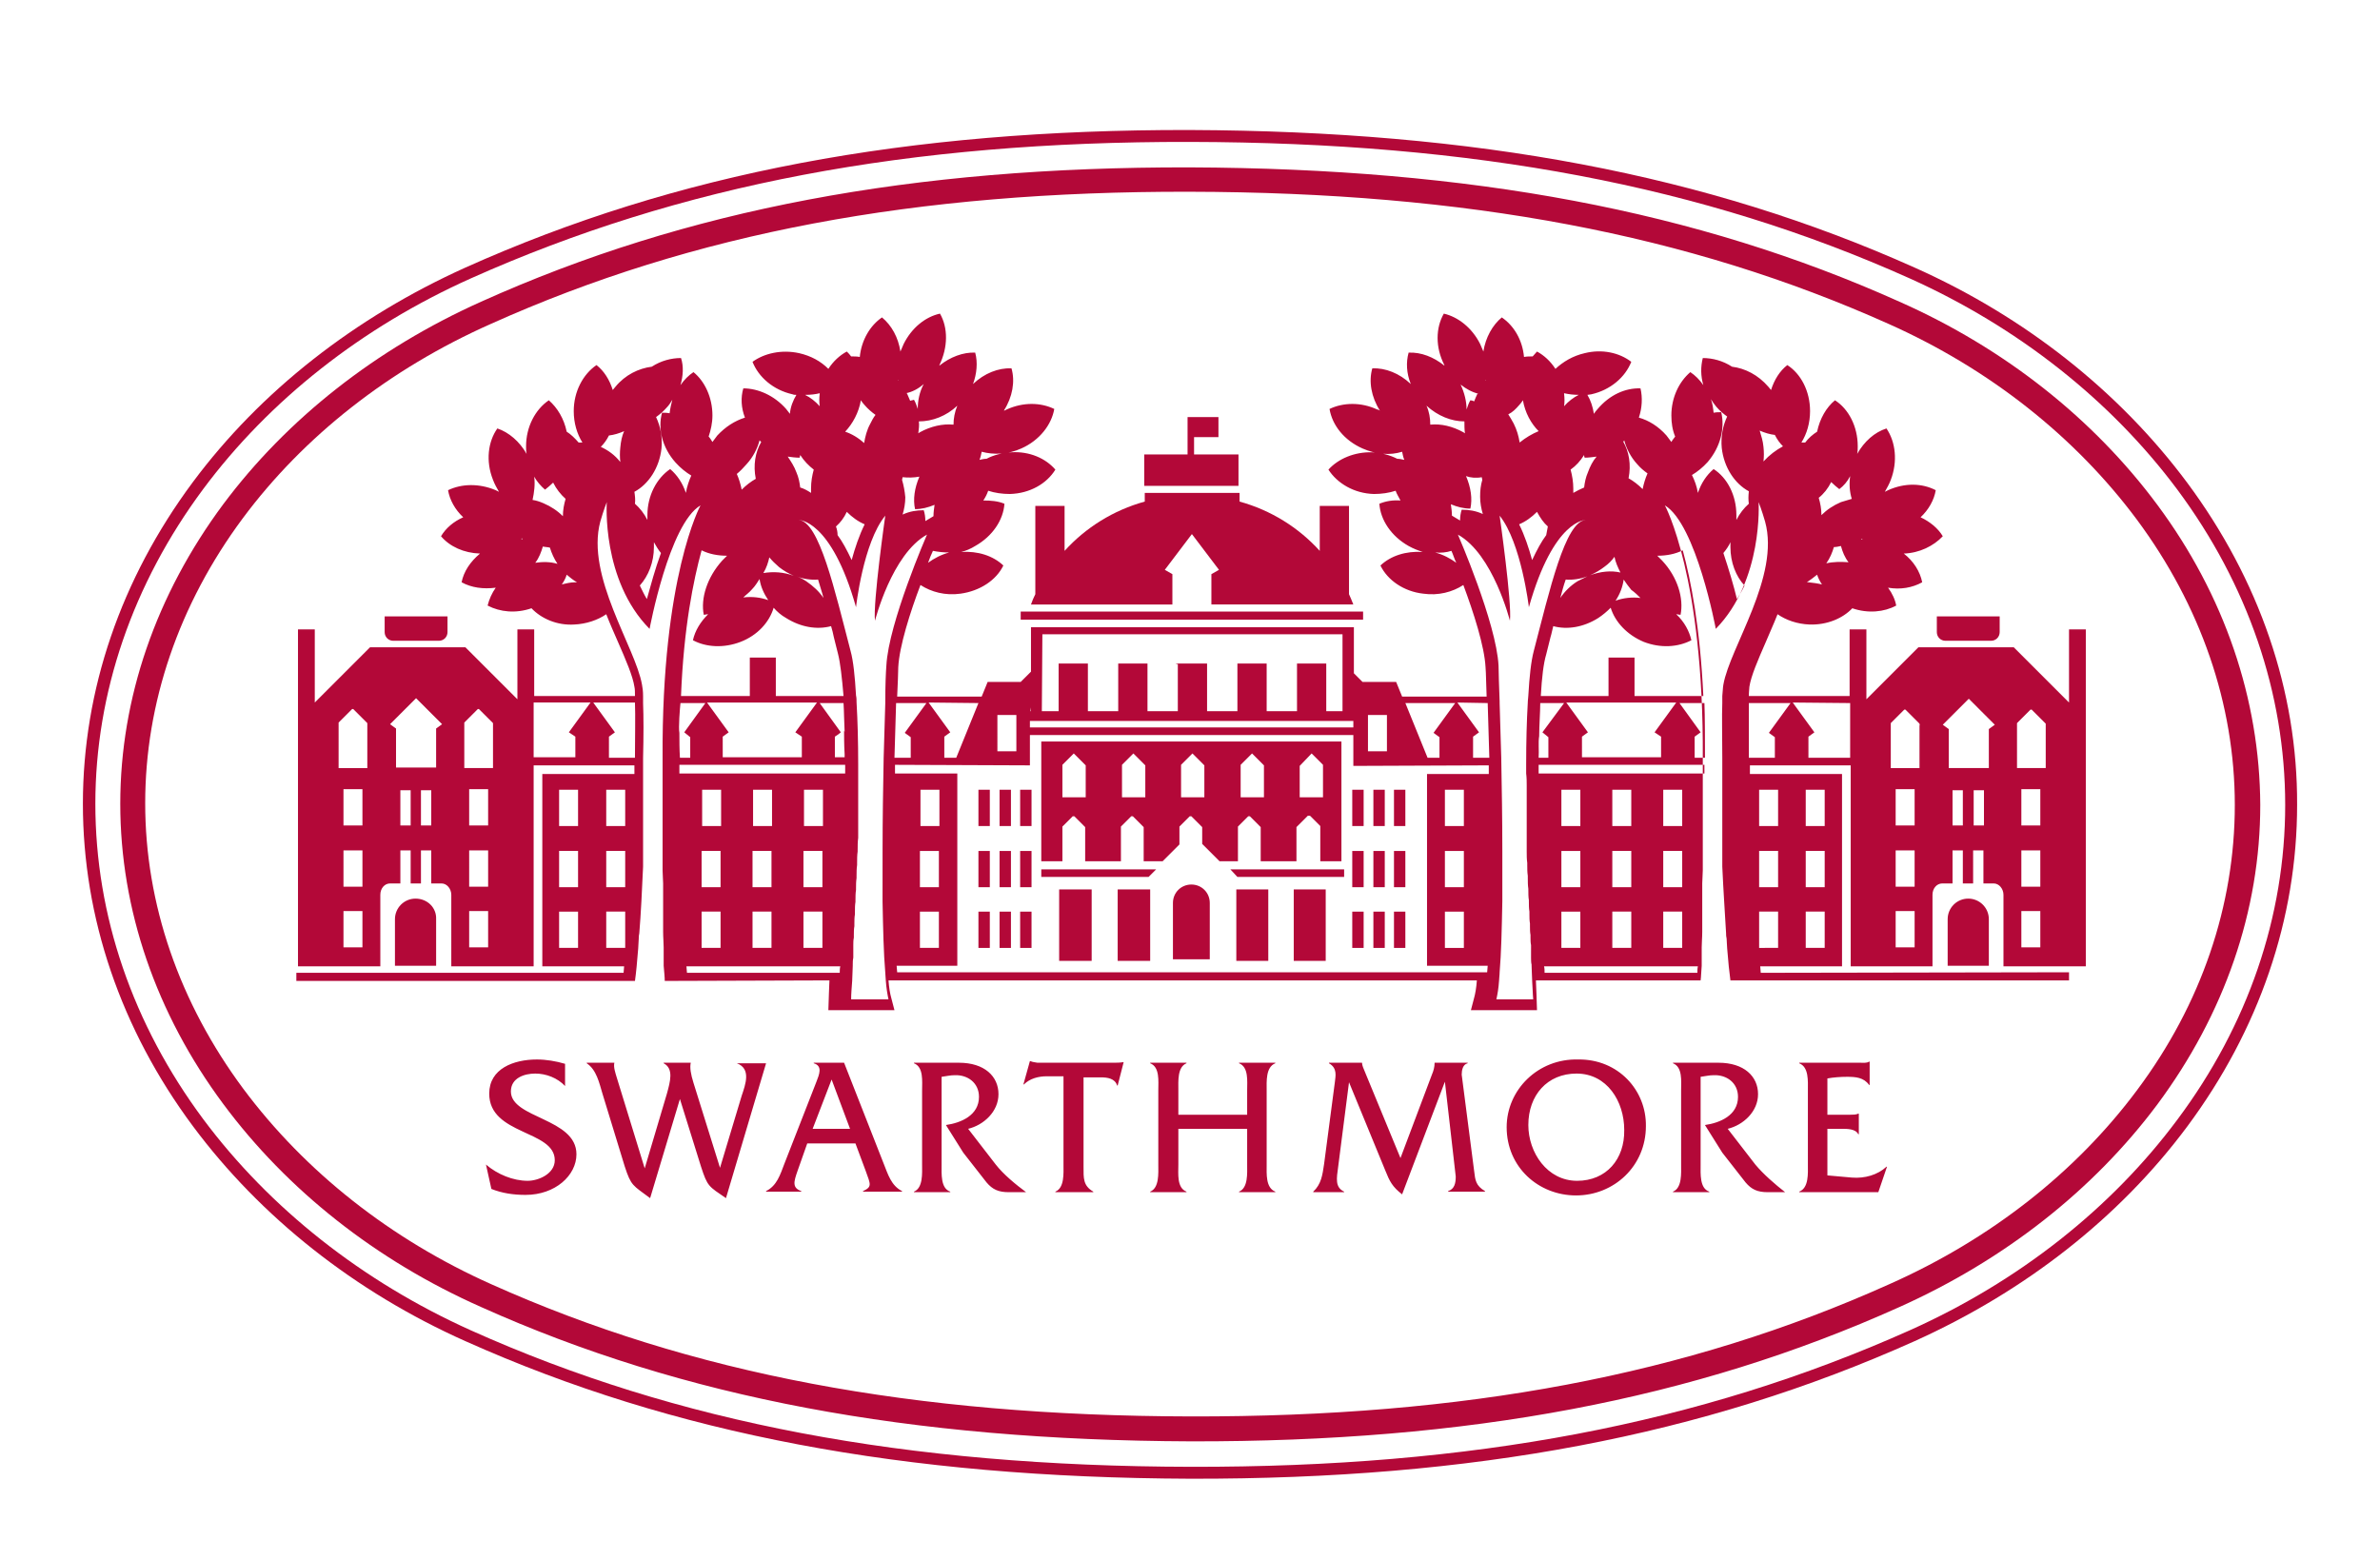 <svg xmlns="http://www.w3.org/2000/svg" viewBox="88.3 248 439.3 288"><g fill="#B30838"><path d="M159.3 364.7c0 .9.7 1.6 1.6 1.6h8.4c.9 0 1.6-.7 1.6-1.6v-2.9h-11.6v2.9zM165 413.9c-2.1 0-3.8 1.7-3.8 3.8v8.6h7.6v-8.1-.5c.1-2.1-1.6-3.8-3.8-3.8zM301.7 408.5h-21.2v1.4h19.8M336.4 408.5h-21l1.3 1.4h19.7M283.8 412.2h6v13.2h-6zM294.6 412.2h6v13.2h-6zM327.1 412.2h5.9v13.2h-5.9zM311.6 425.1v-9.9-.5c0-1.9-1.5-3.4-3.4-3.4s-3.4 1.5-3.4 3.4v10.4h6.8zM316.5 412.2h5.9v13.2h-5.9zM268.9 416.3h2.1v6.7h-2.1zM268.9 405.1h2.1v6.7h-2.1zM268.9 393.8h2.1v6.7h-2.1zM272.8 416.3h2.1v6.7h-2.1zM272.8 405.1h2.1v6.7h-2.1zM272.8 393.8h2.1v6.7h-2.1zM276.6 416.3h2.1v6.7h-2.1zM276.6 405.1h2.1v6.7h-2.1zM276.6 393.8h2.1v6.7h-2.1zM457.4 364.7v-2.9h-11.6v2.9c0 .9.7 1.6 1.6 1.6h8.4c.9 0 1.6-.7 1.6-1.6zM451.6 413.9c-2.1 0-3.8 1.7-3.8 3.8v8.6h7.6v-8.1-.5c0-2.1-1.7-3.8-3.8-3.8zM345.6 416.3h2.1v6.7h-2.1zM345.6 405.1h2.1v6.7h-2.1zM345.6 393.8h2.1v6.7h-2.1zM341.8 416.3h2.1v6.7h-2.1zM341.8 405.1h2.1v6.7h-2.1zM341.8 393.8h2.1v6.7h-2.1zM337.9 416.3h2.1v6.7h-2.1zM337.9 405.1h2.1v6.7h-2.1zM337.9 393.8h2.1v6.7h-2.1z"/><path d="M492 337.1c-12.5-16.8-29.9-30.6-50.3-39.7-38.4-17.2-80.9-25.2-133.8-25.4-52.2-.1-94.7 7.9-133.7 25.4-20.4 9.2-37.8 22.8-50.3 39.6-13.3 17.9-20.3 38.4-20.3 59.4s7 41.6 20.3 59.5c12.5 16.8 29.9 30.6 50.3 39.7 38.4 17.2 80.9 25.2 133.8 25.4 52.2.1 94.7-7.9 133.7-25.4 20.4-9.2 37.8-22.8 50.3-39.6 13.3-17.9 20.3-38.4 20.3-59.4.1-21-7-41.6-20.3-59.5zm-1.8 117.6c-12.2 16.4-29.3 29.9-49.4 38.9-38.7 17.3-80.8 25.3-132.7 25.2-52.6-.1-94.8-8.1-132.9-25.2-20-9-37.1-22.5-49.4-39-13-17.5-19.9-37.6-19.9-58.2 0-20.5 6.9-40.6 19.9-58.1 12.2-16.4 29.3-29.9 49.4-38.9 38.7-17.3 80.8-25.3 132.7-25.2 52.6.1 94.8 8.1 132.9 25.2 20 9 37.1 22.5 49.4 39 13 17.5 19.9 37.6 19.9 58.2s-6.9 40.7-19.9 58.1z"/><path d="M486.5 341.2c-11.8-15.9-28.2-28.9-47.6-37.5-37.4-16.8-79.1-24.6-131-24.8-51.2-.1-92.8 7.7-130.8 24.8-19.4 8.7-35.8 21.6-47.6 37.4-12.4 16.7-19 35.8-19 55.3s6.6 38.7 19 55.4c11.8 15.9 28.2 28.9 47.6 37.5 37.4 16.8 79.1 24.6 131 24.8 51.2.1 92.8-7.7 130.8-24.8 19.4-8.7 35.8-21.6 47.6-37.4 12.4-16.7 19-35.8 19-55.3-.1-19.5-6.6-38.7-19-55.4zm-3.7 108c-11.3 15.2-27.1 27.6-45.8 35.9-37.4 16.8-78.4 24.5-128.9 24.4-51.3-.1-92.3-7.9-129.1-24.4-18.6-8.3-34.4-20.8-45.8-36.1-11.8-15.9-18.1-34.1-18.1-52.7 0-18.5 6.2-36.7 18-52.6 11.3-15.2 27.1-27.6 45.8-35.9 37.4-16.8 78.4-24.5 128.9-24.4 51.3.1 92.3 7.9 129.1 24.4 18.6 8.3 34.4 20.8 45.8 36.1 11.8 15.9 18.1 34.1 18.1 52.7s-6.2 36.8-18 52.6z"/><path d="M182.6 449.5c0-2.5 2.5-3.3 4.5-3.3s4.1.8 5.5 2.3v-4.1c-1.7-.5-3.5-.8-5.2-.8-4.3 0-8.8 1.7-8.8 6.3 0 7.7 12.1 6.7 12.1 12.3 0 2.5-3 3.8-5 3.8-2.7 0-5.6-1.2-7.7-3l1 4.5c2 .8 4.1 1.1 6.3 1.1 5.5 0 9.4-3.6 9.4-7.5 0-6.7-12.1-6.6-12.1-11.6zM224.3 444.3c2.7 1 1.6 3.9.9 6l-4 13.3-4.9-15.7c-.5-1.6-.7-2.8-.5-3.7h-5v.1c1.9 1 1.2 3.4.6 5.6l-4.1 13.8-5.2-16.9c-.2-.7-.6-1.8-.4-2.6h-5.1v.1c1.8 1.2 2.3 3.6 2.9 5.6l4.1 13.4c1.2 3.7 1.5 3.5 4.7 5.9l5.5-18.3 3.9 12.5c1.2 3.7 1.4 3.6 4.6 5.8l7.4-24.9h-5.4zM251.4 462.8l-7.3-18.6h-5.6v.1c1.7.5 1 2.1.5 3.4l-5.9 15.1c-.8 2.1-1.4 4.1-3.4 5.1v.1h6.5v-.1c-1.7-.6-1.4-1.7-.7-3.7l1.8-5.1h8.9l1.9 5.1c.9 2.5 1.2 2.9-.5 3.7v.1h7.2v-.1c-2-1-2.6-3.1-3.4-5.1zm-13.1-6.4l3.5-9.1 3.4 9.1h-6.9zM272.1 463l-5.1-6.6c2.9-.7 5.6-3.2 5.6-6.4 0-3.3-2.6-5.8-7.3-5.8H257v.1c1.8.7 1.5 3.3 1.5 5V463c0 1.6.2 4.3-1.5 5v.1h6.7v-.1c-1.8-.6-1.6-3.3-1.6-5v-16.2c.8-.1 1.6-.3 2.4-.3 2.4-.1 4.5 1.4 4.5 4 0 3.4-3.3 4.8-6.1 5.2l3.2 5.1 4.3 5.5c1.1 1.3 2.2 1.8 4.1 1.8h3.2c-1.9-1.4-4.2-3.3-5.6-5.1zM293.8 444.2h-14c-.5-.1-.9-.1-1.3-.3h-.1l-1.2 4.3h.1c1.1-1.1 2.7-1.5 4.2-1.5h3.1V463c0 1.6.2 4.3-1.5 5v.1h7v-.1c-1.9-1.1-1.8-2.5-1.8-4.6v-16.5h3.2c1.2 0 2.6.2 3 1.5h.1l1.1-4.3h-.1c-.6.1-1.2.1-1.8.1zM317 444.3c1.8.7 1.5 3.3 1.5 5v4.5h-12.7v-4.5c0-1.7-.2-4.3 1.5-5v-.1h-6.7v.1c1.8.7 1.5 3.3 1.5 5V463c0 1.6.2 4.3-1.5 5v.1h6.7v-.1c-1.8-.7-1.5-3.3-1.5-5v-6.6h12.7v6.6c0 1.6.2 4.3-1.5 5v.1h6.7v-.1c-1.8-.7-1.6-3.3-1.6-5v-13.7c0-1.6-.2-4.3 1.6-5v-.1H317v.1zM360.4 464.2l-2.3-17.8c0-.8.2-1.9 1.1-2.1v-.1h-6.1c0 .8-.2 1.5-.5 2.2l-5.8 15.4-6.6-16c-.2-.5-.5-1.1-.5-1.6h-6.1v.1c1.6.9 1.2 2.4 1.1 3.4l-2 15.2c-.3 2-.5 3.7-2 5.1v.1h5.7v-.1c-1.7-.8-1.4-2.4-1.1-4.6l2-15.6 6.7 16.3c.8 2 1.3 3 3.1 4.4l7.9-20.8 2 17.5c0 1.2-.2 2.3-1.4 2.7v.1h6.8v-.1c-1.7-1-1.8-2-2-3.7zM379.6 443.6c-7.4-.2-13.2 5.6-13.2 12.5 0 7.4 5.9 12.6 12.8 12.6 7 0 12.9-5.4 12.9-12.8.1-6.6-5.1-12.4-12.5-12.3zm-.2 22.4c-5.5 0-9-5.2-9-10.3 0-5.5 3.5-9.5 8.9-9.5 5.6 0 8.8 5.1 8.8 10.4.1 5.4-3.3 9.4-8.7 9.4zM412.3 463l-5.1-6.6c2.9-.7 5.6-3.2 5.6-6.4 0-3.3-2.6-5.8-7.3-5.8h-8.4v.1c1.8.7 1.5 3.3 1.5 5V463c0 1.6.2 4.3-1.5 5v.1h6.7v-.1c-1.8-.6-1.6-3.3-1.6-5v-16.2c.8-.1 1.6-.3 2.4-.3 2.4-.1 4.5 1.4 4.5 4 0 3.4-3.3 4.8-6.1 5.2l3.2 5.1 4.3 5.5c1.1 1.3 2.2 1.8 4.1 1.8h3.2c-1.8-1.4-4-3.3-5.5-5.1zM430.1 465.4l-4.5-.4v-8.6h2.6c1.1 0 2.6 0 3.1 1h.1v-3.8h-.1c-.4.2-1 .2-1.5.2h-4.2v-6.7c1.1-.2 2.4-.3 3.6-.3 1.6 0 3.1.1 4.1 1.5h.1V444h-.1c-.5.3-1.1.2-1.7.2h-11.2v.1c1.8.7 1.6 3.3 1.6 5V463c0 1.6.2 4.3-1.6 5v.1H435l1.6-4.7h-.1c-1.6 1.5-4 2.2-6.4 2zM413.3 427.6c0-.4-.1-.8-.1-1.2h15.1v-35.5h-17v-1.6h18.6v37.1H445V413.2c0-1.2.8-2.1 1.8-2.1h1.9V405h1.9v6.1h1.9V405h1.9v6.1h1.9c1 0 1.8 1 1.8 2.1V426.4h15.2v-62.2h-3.1v13.5L460 367.5h-17.6l-9.6 9.6v-12.9h-3.1v12.3h-18.6c0-.8.1-1.4.1-1.7.3-2 1.6-5 3-8.2.7-1.7 1.5-3.4 2.2-5.2 1.6 1.1 3.6 1.8 5.9 1.9 3.2.1 6.1-1.1 7.9-3 2.9 1 5.9.7 8.1-.5-.2-1.1-.7-2.2-1.5-3.3 2.3.4 4.5 0 6.3-1-.4-2-1.6-3.9-3.4-5.3 2.9-.1 5.5-1.4 7.2-3.2-.9-1.5-2.4-2.7-4.1-3.5 1.5-1.4 2.5-3.2 2.8-5-2.5-1.3-5.7-1.4-8.8 0l-.6.3c.4-.7.8-1.4 1.1-2.2 1.3-3.4.9-7-.8-9.5-2.2.7-4.1 2.4-5.4 4.7.1-.5.1-.9.1-1.4 0-3.7-1.7-6.9-4.2-8.5-1.6 1.3-2.8 3.4-3.3 5.8-.8.5-1.6 1.2-2.2 2h-.7c1-1.6 1.6-3.6 1.6-5.8 0-3.7-1.7-6.9-4.2-8.5-1.4 1.1-2.4 2.7-3 4.6-.2-.2-.3-.4-.5-.6-1.9-2.2-4.3-3.4-6.7-3.7-1.7-1.1-3.6-1.6-5.4-1.6-.4 1.6-.4 3.3.1 5-.7-1-1.5-1.8-2.4-2.4-2.1 1.8-3.5 4.7-3.5 8 0 1.4.2 2.7.7 3.9-.2.3-.5.6-.7 1l-.9-1.2c-1.5-1.7-3.3-2.8-5.1-3.3.6-1.8.7-3.7.3-5.4-2.8-.1-5.7 1.2-7.9 3.8-.3.3-.5.6-.7.9-.2-1.3-.6-2.5-1.2-3.5.2 0 .5-.1.7-.1 3.6-.8 6.3-3.2 7.4-6-2.2-1.7-5.4-2.4-8.6-1.6-2.2.5-4 1.6-5.4 2.9-.9-1.4-2.1-2.5-3.4-3.2-.3.3-.5.6-.8.9-.5 0-1.1 0-1.6.1-.3-3.2-1.9-5.8-4.1-7.3-1.7 1.4-3 3.7-3.4 6.3-.2-.5-.4-.9-.6-1.4-1.5-3-4.1-5-6.7-5.6-1.5 2.6-1.6 6.2.1 9.5v.1c-2-1.6-4.3-2.5-6.6-2.4-.5 1.8-.4 3.8.4 5.8-2.1-2-4.7-3-7.1-2.9-.7 2.4-.2 5.3 1.4 7.8-.2-.1-.3-.2-.5-.2-3-1.4-6.3-1.3-8.8-.1.5 3 2.7 5.8 6.1 7.3 2.5 1.1 5.1 1.3 7.3.6.1.5.2 1 .4 1.5-.4-.1-.9-.2-1.3-.2-1.4-.7-2.9-1.1-4.6-1.2-3.3-.1-6.3 1.2-8.1 3.2 1.6 2.5 4.7 4.4 8.4 4.5 1.4 0 2.8-.2 4-.6.2.6.6 1.2.9 1.8-1.4-.1-2.7.1-3.9.6.2 3 2.2 6 5.4 7.8.9.5 1.7.8 2.6 1.1-3.1-.2-5.9.7-7.8 2.5 1.3 2.7 4.3 4.8 7.9 5.2 2.8.4 5.4-.3 7.4-1.6 1.9 5.1 3.9 11.3 4.1 15.2.1 1.2.1 3.1.2 5.4h-15.6l-1.1-2.7H339.8l-1.6-1.6v-8.5h-59.6v8.2l-1.9 1.9h-6.1l-1.1 2.7h-15.6c.1-2.4.2-4.3.2-5.4.2-3.9 2.2-10.2 4.1-15.2 2 1.3 4.6 2 7.4 1.6 3.6-.5 6.6-2.5 7.9-5.2-1.9-1.8-4.7-2.7-7.8-2.5.9-.2 1.8-.6 2.6-1.1 3.2-1.8 5.2-4.8 5.4-7.8-1.2-.5-2.5-.6-3.9-.6.4-.6.7-1.2.9-1.8 1.2.4 2.6.6 4 .6 3.7-.1 6.8-1.9 8.4-4.5-1.8-2.1-4.8-3.4-8.1-3.2-1.7.1-3.3.5-4.6 1.2-.4 0-.9.1-1.3.2.2-.5.3-1 .4-1.5 2.2.6 4.9.5 7.3-.6 3.4-1.5 5.6-4.4 6.1-7.3-2.5-1.2-5.7-1.3-8.8.1-.2.1-.3.2-.5.2 1.6-2.5 2.1-5.4 1.4-7.8-2.4-.1-5 .9-7.1 2.9.7-1.9.9-4 .4-5.8-2.2-.1-4.6.8-6.6 2.4v-.1c1.6-3.3 1.6-6.9.1-9.5-2.7.6-5.2 2.6-6.7 5.6-.2.5-.4.9-.6 1.4-.4-2.6-1.6-4.8-3.4-6.3-2.2 1.5-3.8 4.2-4.1 7.3-.5-.1-1.1-.1-1.6-.1-.2-.3-.5-.6-.8-.9-1.3.7-2.5 1.8-3.4 3.2-1.4-1.4-3.2-2.4-5.4-2.9-3.2-.7-6.4 0-8.6 1.6 1.1 2.8 3.8 5.2 7.4 6 .2.1.5.1.7.1-.6 1-1.1 2.2-1.2 3.5-.2-.3-.5-.6-.7-.9-2.2-2.5-5.2-3.8-7.9-3.8-.5 1.7-.4 3.6.3 5.4-1.9.6-3.6 1.7-5.1 3.3l-.9 1.2c-.2-.3-.4-.7-.7-1 .4-1.2.7-2.5.7-3.9 0-3.3-1.4-6.3-3.5-8-.9.6-1.7 1.4-2.4 2.4.5-1.7.6-3.5.1-5-1.8 0-3.7.5-5.4 1.6-2.4.3-4.9 1.5-6.7 3.7-.2.2-.3.4-.5.6-.6-1.9-1.6-3.5-3-4.6-2.5 1.7-4.2 4.9-4.2 8.5 0 2.2.6 4.2 1.6 5.8h-.7c-.7-.8-1.4-1.5-2.2-2-.5-2.4-1.7-4.4-3.3-5.8-2.5 1.7-4.2 4.9-4.2 8.5 0 .5 0 .9.1 1.4-1.3-2.3-3.3-4-5.4-4.7-1.7 2.4-2.2 6-.8 9.5.3.8.7 1.5 1.1 2.2l-.6-.3c-3.1-1.3-6.3-1.2-8.8 0 .3 1.8 1.3 3.6 2.8 5-1.8.8-3.2 2-4.1 3.5 1.6 1.9 4.2 3.1 7.2 3.2-1.8 1.5-3 3.3-3.4 5.3 1.8 1 4 1.3 6.3 1-.7 1-1.2 2.1-1.5 3.3 2.3 1.2 5.2 1.5 8.1.5 1.8 1.9 4.7 3.2 7.9 3 2.2-.1 4.3-.8 5.9-1.9.7 1.8 1.5 3.6 2.2 5.2 1.4 3.2 2.7 6.2 3 8.2.1.4.1 1 .1 1.7h-18.6v-12.3h-3.1v12.9l-9.6-9.6h-17.6l-10.2 10.2v-13.5h-3.1v62.2h15.2V413.2c0-1.2.8-2.1 1.8-2.1h1.9V405h1.9v6.1h1.9V405h1.9v6.1h1.9c1 0 1.8 1 1.8 2.1V426.4H186.8v-37.1h18.6v1.6h-17v35.5h15.1c0 .4-.1.8-.1 1.2H143v1.5h62.5c.2-1.4.4-3.4.6-6 0-.6.1-1.2.1-1.8 0-.3 0-.6.1-1 .3-3.6.5-7.9.7-12.3v-.3-.9-.3-.9-.4-.8-.5-.7-.5-.8-.4-.7-.5-.6-.5-.7-.6-.6-.6-.6-.6-.6-.6-.6-.6-.5-.6-.4-.7-1.6-.1-1.3c.1-4 .1-7.6 0-10.1v-.7-.6c0-.9-.1-1.6-.2-2.1-1.2-6.9-10.4-20-7.7-30.1.6-2.1 1.2-3.6 1.2-3.6s-1 14.4 7.9 23.4c0 0 3.6-19.4 9.4-22.8 0 0-7.2 13.1-7 46.7v20.7c0 .8.1 1.7.1 2.4V420c0 1.1.1 2 .1 2.9v3.4c.1 1.2.2 2.1.2 2.8l30.4-.1c0 .8-.1 1.6-.1 2.5l-.1 3h12.2l-.6-2.3c-.2-.7-.4-1.8-.5-3.2h108.6c-.1 1.4-.3 2.5-.5 3.2l-.6 2.3H372l-.1-3c0-.8-.1-1.7-.1-2.5h30.4c.1-.7.1-1.6.2-2.7v-.1-.4-.1-.4-.1-.4-.1-.4-.1-.5-.1-.6-.1c0-.9.1-1.8.1-2.9v-.1-.7-.3-.6-.2-.6-.2-.6-.3-.6-.4-.7-.3-.8-.2-.9-.3-1-.1c0-.8.1-1.6.1-2.4v-.2-1.1-.3-1-.3-1-.4-1-.5-.9-.6-.9-.5-1-.6-.9-.7-1.1-.6-1.3-.4-1.8-.6-3c.2-33.6-7-46.7-7-46.7 5.8 3.5 9.4 22.8 9.4 22.8 8.8-9 7.9-23.4 7.9-23.4s.6 1.5 1.2 3.6c2.8 10.1-6.5 23.2-7.7 30.1-.1.5-.1 1.2-.2 2.1V377.8c-.1 2.5 0 6 0 10.1V408c.2 4.5.5 8.7.7 12.3 0 .3 0 .6.1 1 0 .6.1 1.3.1 1.8.2 2.5.4 4.5.6 5.9h62.5v-1.5l-56.9.1zm28.4-4.7h-3.5v-6.7h3.5v6.7zm0-11.2h-3.5V405h3.5v6.7zm0-11.3h-3.5v-6.7h3.5v6.7zm.9-18.4v7.8h-5.3V382v-.4-.1l2.5-2.5h.2l2.6 2.6v.1c.1 0 0 .2 0 .3zm8 18.4h-1.9v-6.5h1.9v6.5zm3.9 0h-1.9v-6.5h1.9v6.5zm10.4 22.5h-3.5v-6.7h3.5v6.7zm0-11.2h-3.5V405h3.5v6.7zm0-11.3h-3.5v-6.7h3.5v6.7zm1-18.4v7.8h-5.3V382v-.4-.1l2.5-2.5h.2l2.6 2.6v.4zm-9.4-.2l-1.1.8v7.2H448v-7.2l-1.1-.8 4.8-4.8 4.8 4.8zM432 347.5l.1.1h-.3c.1-.1.1-.1.2-.1zm-6.6 4.5c.7-1 1.1-2 1.4-3 .4 0 .9-.1 1.3-.2.3 1.1.7 2.1 1.4 3-1.4-.1-2.8-.1-4.1.2zm.9-15c.5.5 1 .9 1.5 1.3.8-.6 1.5-1.4 2-2.4-.2 1.5-.1 2.9.3 4.2-.7.2-1.3.4-2 .6-1.4.6-2.6 1.4-3.6 2.4 0-1.1-.2-2.2-.5-3.2.9-.7 1.7-1.7 2.3-2.9zm-2.6 17.1c.2.6.5 1.2.9 1.8-.8-.2-1.6-.3-2.5-.4h-.3c.6-.4 1.3-.9 1.9-1.4zm-239.2-6.6l.1-.1c.1 0 .1.1.2.1-.1.1-.2 0-.3 0zm2.4-11.5c.5.9 1.2 1.7 2 2.4.5-.4 1-.8 1.5-1.3.6 1.2 1.4 2.2 2.3 3-.3 1-.5 2.1-.5 3.2-1-1-2.2-1.8-3.6-2.4-.7-.3-1.3-.5-2-.6.3-1.4.5-2.9.3-4.3zm.2 15.9c.7-.9 1.1-2 1.4-3 .4.1.9.1 1.3.2.3 1 .8 2.1 1.4 3-1.3-.4-2.7-.4-4.1-.2zm7.4 3.6c-.9 0-1.7.2-2.5.4.4-.6.7-1.1.9-1.8.6.5 1.2 1 1.9 1.4h-.3zm-39.3 67.4h-3.5v-6.7h3.5v6.7zm0-11.2h-3.5V405h3.5v6.7zm0-11.3h-3.5v-6.7h3.5v6.7zm.9-18.4v7.8h-5.3V382v-.4-.2l2.5-2.5h.2l2.6 2.6v.5zm8 18.4h-1.9v-6.5h1.9v6.5zm3.8 0H166v-6.5h1.9v6.5zm.9-17.9v7.2h-7.4v-7.2l-1.1-.8 4.8-4.8 4.8 4.8-1.1.8zm9.6 40.4h-3.5v-6.7h3.5v6.7zm0-11.2h-3.5V405h3.5v6.7zm0-11.3h-3.5v-6.7h3.5v6.7zm.9-18.4v7.8H174V382v-.4-.2l2.5-2.5h.2l2.6 2.6v.5zm15.7 41h-3.5v-6.7h3.5v6.7zm0-11.2h-3.5v-6.7h3.5v6.7zm0-11.3h-3.5v-6.7h3.5v6.7zm8.7 22.5h-3.5v-6.7h3.5v6.7zm0-11.2h-3.5v-6.7h3.5v6.7zm0-11.3h-3.5v-6.7h3.5v6.7zm-9.2-16.5v3.8h-7.7v-10.1h10.5l-4 5.5 1.2.8zm11 3.9h-4.8V384l1.1-.8-4-5.5h7.7c.1 2.5 0 6.1 0 10.2zm-6.3-57.4c.6-.6 1.1-1.3 1.5-2.1.9-.1 1.9-.4 2.8-.8-.4.9-.6 1.9-.7 3-.1.9-.1 1.8 0 2.7-1-1.3-2.3-2.2-3.6-2.8zm8.5 28.1c-.5-.8-.9-1.7-1.3-2.5 1.6-1.8 2.6-4.3 2.6-7.1v-.9c.4.7.8 1.4 1.3 2-1.1 3-1.9 6-2.6 8.5zm7.2-19.6c-.6-1.8-1.6-3.3-2.9-4.4-2.5 1.7-4.2 4.9-4.2 8.5v.9c-.6-1.2-1.4-2.2-2.3-3 .1-.7 0-1.5-.1-2.2 2.6-1.4 4.6-4.4 5-8 .2-2.1-.2-4.1-1-5.8.7-.5 1.4-1.1 2-1.8.4-.4.7-.9 1-1.4-.2.8-.4 1.6-.5 2.5-.5-.1-.9-.1-1.4-.1-.8 2.9 0 6.4 2.5 9.2.9 1 1.9 1.8 2.9 2.4-.4.9-.8 2-1 3.2zm173.2-9.7c.4 1.5 1.2 3.1 2.4 4.4.6.7 1.2 1.2 1.9 1.7-.4.9-.7 1.9-.9 2.9-.8-.8-1.7-1.5-2.6-2 .5-2.5.1-4.9-1-6.8.1 0 .2-.1.2-.2zm3 29.1c-1.6-.2-3.2 0-4.6.5.8-1.2 1.3-2.5 1.5-3.9.4.6.9 1.3 1.4 1.9.7.5 1.2 1 1.7 1.5zm-6.6-5.8c.7-.5 1.3-1.1 1.8-1.8.2 1 .6 1.9 1.1 2.9-1.7-.4-3.7-.2-5.6.5.9-.4 1.8-.9 2.7-1.6zm-3.7-20.1c.7 0 1.4-.1 2.2-.2-.7.8-1.2 1.8-1.6 2.9-.4.9-.6 1.9-.7 2.8-.7.3-1.3.6-2 1v-.8c0-1.2-.2-2.4-.5-3.5 1-.7 1.8-1.6 2.5-2.7 0 .2 0 .3.1.5zm.5 21.9l-1.8.9c-1.3.8-2.4 1.9-3.2 3.1.3-1.1.6-2.3 1-3.4 1.3.1 2.7-.1 4-.6zm-1.6-33.5c-1 .5-1.9 1.2-2.7 2.1.1-.7.1-1.5 0-2.3v-.1c.9.2 1.8.3 2.7.3zm-5.7 24.3c-.1.5-.2 1.1-.3 1.6-.9 1.2-1.7 2.7-2.6 4.6-.6-2.2-1.4-4.6-2.4-6.6 1.2-.5 2.3-1.3 3.3-2.3.6 1.1 1.2 2 2 2.7zm-5.3-22.4c.3-.3.5-.6.7-.9.4 2.3 1.5 4.3 2.9 5.7-1.2.5-2.4 1.2-3.5 2.1-.2-1.2-.5-2.3-1.1-3.5-.3-.6-.7-1.2-1-1.7.8-.4 1.4-1 2-1.7zm-6.1-4.7v.1l-.1.1c0-.1.1-.1.1-.2zm-.8 18l.1.5c-.3 1-.4 2-.4 3.1s.2 2.2.5 3.2c-1.3-.6-2.6-.8-3.9-.8-.2.6-.3 1.3-.3 2l-1.5-.9c0-.7-.1-1.4-.2-2.1 1.2.5 2.4.8 3.6.8.4-1.8.1-3.9-.8-6 .8.3 1.9.4 2.9.2zm-.6-15.4h-.2c-.2.4-.4.9-.6 1.4-.2-.1-.5-.2-.7-.2-.3.5-.5 1.1-.7 1.7 0-1.5-.4-3.1-1.1-4.6 1 .8 2.1 1.4 3.3 1.7zm-8.9 5.7c0-1.2-.2-2.4-.7-3.5 2.1 1.9 4.6 2.9 7 2.9 0 .7 0 1.5.1 2.2-.1-.1-.2-.1-.3-.2-2-1.1-4.1-1.6-6.1-1.4zm.9 23.6c1 .1 2.1 0 3-.3.3.6.5 1.4.9 2.2-1.1-.8-2.4-1.5-3.9-1.9zm9.7 27.8c.1 2.9.2 6.3.3 10.1h-3V384l1.1-.8-4-5.5 5.6.1zm-6 0l-4 5.5 1.1.8v3.8h-2.2l-4.1-10.1h9.2zm-16.1 2.2h3.5v6.7h-3.5V380zm-60.1-14.9h55.4v14.2h-3v-8.8h-5.4v8.8h-5.6v-8.8h-5.4v8.8h-5.6v-8.8h-5.7v.1h.3v8.7h-5.6v-8.8h-5.4v8.8h-5.6v-8.8h-5.4v8.8h-3.1l.1-14.2zm-2.1 13.5v.7h-.1l.1-.7zm-6.2 1.4h3.5v6.7h-3.5V380zm-3.5-2.2l-4.1 10.1h-2.2V384l1.1-.8-4-5.5 9.2.1zm-9.6 0l-4 5.5 1.1.8v3.8h-3c.1-3.8.2-7.2.3-10.1h5.6zm.3-25.9c.3-.8.6-1.6.9-2.2 1 .2 2 .3 3 .3-1.5.4-2.8 1.1-3.9 1.9zm5.4-29c-.5 1.2-.7 2.4-.7 3.5-2-.2-4.2.3-6.2 1.4-.1.1-.2.1-.3.2.1-.8.2-1.5.1-2.2 2.5 0 5.1-1 7.1-2.9zm-6.2-4c-.8 1.5-1.1 3.1-1.1 4.6-.2-.6-.4-1.2-.7-1.7-.2.1-.5.1-.7.2-.2-.5-.4-.9-.6-1.4h-.2c1.1-.2 2.3-.8 3.3-1.7zm-4 17.7l.1-.5c1 .1 2 .1 3.1-.1-.9 2.1-1.2 4.2-.8 6 1.2 0 2.4-.3 3.6-.8-.1.7-.2 1.4-.2 2.1l-1.5.9c0-.7-.1-1.4-.3-2-1.3 0-2.6.2-3.9.8.3-1 .5-2.1.5-3.2-.1-1.1-.3-2.2-.6-3.2zm-.7-18.5v.2s0-.1-.1-.1c.1 0 .1-.1.1-.1zm-6.9 3.8c.2.3.4.6.7.9.6.7 1.3 1.3 2 1.8-.4.5-.7 1.1-1 1.7-.6 1.1-.9 2.3-1.1 3.5-1.1-1-2.3-1.7-3.5-2.1 1.4-1.5 2.5-3.5 2.9-5.8zm-2.6 20.6c1 1 2.1 1.8 3.3 2.3-1 2-1.8 4.4-2.4 6.6-.9-1.9-1.7-3.4-2.6-4.6 0-.5-.1-1.1-.3-1.6.8-.7 1.5-1.6 2-2.7zm-5-21.9v.1c-.1.8-.1 1.5 0 2.3-.8-.9-1.7-1.6-2.7-2.1 1 0 1.9-.1 2.7-.3zm-3.7 11.9c0-.2.1-.3.1-.5.7 1.1 1.6 2 2.5 2.7-.3 1.1-.5 2.2-.5 3.5v.8c-.6-.4-1.3-.8-2-1-.1-.9-.3-1.9-.7-2.8-.4-1.1-1-2-1.6-2.9.7.1 1.5.2 2.2.2zm3.4 22.5c.3 1.1.7 2.2 1 3.4-.8-1.2-1.9-2.2-3.2-3.1-.6-.4-1.2-.7-1.8-.9 1.3.5 2.7.7 4 .6zm-9-4.1c.5.6 1.1 1.2 1.8 1.8.9.7 1.8 1.2 2.7 1.6-1.9-.7-3.8-.8-5.6-.5.6-1 .9-2 1.1-2.9zm-.2 7.9c-1.4-.5-2.9-.7-4.6-.5.5-.5 1.1-.9 1.6-1.5.6-.6 1-1.3 1.4-1.9.2 1.4.8 2.7 1.6 3.9zm-4-25.1c1.2-1.3 2-2.9 2.4-4.4l.3.3c-1.1 1.9-1.5 4.3-1 6.8-.9.5-1.8 1.2-2.6 2-.2-1-.5-2-.9-2.9.6-.5 1.2-1.1 1.8-1.8zm-8.3 15.9c1.4.7 3 1 4.7 1l-.9.9c-2.8 3.1-4 7-3.4 10 .3 0 .5-.1.8-.1-1.4 1.4-2.4 3-2.8 4.8 2.4 1.3 5.7 1.5 8.8.3 3.1-1.2 5.3-3.6 6.1-6.3.6.7 1.4 1.4 2.3 1.9 2.7 1.7 5.7 2.2 8.3 1.5.2.7.4 1.4.5 2l.8 3.2c.4 1.6.7 4.2 1 7.7h-12.5v-7.1h-4.8v7.1H214c.5-12.7 2.3-21.4 3.8-26.9zm26.4 37.6v.6h-1.8V384l.6-.4.5-.4-3.9-5.4h4.4c.1 1.6.1 3.4.2 5.3l-.1-.2c0 .7 0 2.7.1 4.3zm-7.9-3.2v3.8h-14.6V384l1.1-.8-4-5.5h20.3l-4 5.5 1.2.8zm-22.6-.7c-.2-.9.1-4.6.2-5.5h4.6l-3.9 5.4 1.1.9v3.8h-1.9c-.1-1.6-.1-3.1-.1-4.6zm29.6 44.3h-28.2c0-.4-.1-.8-.1-1.2h28.4c-.1.4-.1.8-.1 1.2zm-22-22.5v6.7h-3.5v-6.7h3.5zm-3.4-4.6v-6.7h3.5v6.7h-3.5zm3.4 15.8v6.7h-3.5v-6.7h3.5zm9.4-11.2v6.7h-3.5v-6.7h3.5zm-3.4-4.6v-6.7h3.5v6.7h-3.5zm3.4 15.8v6.7h-3.5v-6.7h3.5zm9.4-11.2v6.7h-3.5v-6.7h3.5zm-3.4-4.6v-6.7h3.5v6.7h-3.5zm3.4 15.8v6.7h-3.5v-6.7h3.5zm-26.4-25.5v-1.6h30.6v1.6h-30.6zm31.7 41.7c0-1 .1-2.1.2-3.5v-.1c0-.8.1-1.7.1-2.6v-.2c0-.4 0-.8.1-1.3v-.6-1.1-.6c0-.5 0-.9.1-1.4v-.5c0-.5 0-1.1.1-1.6v-.5c0-.6 0-1.1.1-1.7v-.5c0-.6 0-1.2.1-1.8v-.3c0-.6 0-1.3.1-1.9v-.2c0-.7 0-1.3.1-2v-.4c0-.7 0-1.3.1-2v-.4c0-.7 0-1.4.1-2.1v-.3c0-.7 0-1.5.1-2.2v-.1-2.2-.2-2.2-.3-2.1-.3-2.1-.2-2.2-1.6-.1c0-4.1-.1-8-.3-11.4 0-.4 0-.9-.1-1.3-.2-3.5-.5-6.4-1-8.2-2.9-11.1-5.8-24-9.6-24.2 0 0 6-.2 10.6 16.1 0 0 1.3-11.9 5.4-16.9 0 0-2.3 16.1-1.9 19.4 0 0 3.1-12.3 9.6-15.9 0 0-7.1 16.3-7.5 24.2-.1 1.3-.2 3.6-.2 6.6v.3c-.1 2.9-.2 6.3-.3 10.1-.1 5.3-.2 11.3-.2 17.2V414.4c.1 5.1.2 9.6.5 13.1 0 .5.1 1 .1 1.5.1 1.4.3 2.6.5 3.5h-6.9zM355 411.8v-6.7h3.5v6.7H355zm3.5 4.5v6.7H355v-6.7h3.5zm-3.5-15.8v-6.7h3.5v6.7H355zm-3.3-9.7v35.5h11.2c0 .4-.1.8-.1 1.2H253.9c0-.4-.1-.8-.1-1.2H265v-35.5h-11.5v-1.6l24.9.1v-8.2h59.7v8.3l25-.1v1.6h-11.4zm-90.1 14.3v6.7h-3.5v-6.7h3.5zm-3.4-4.6v-6.7h3.5v6.7h-3.5zm3.4 15.8v6.7h-3.5v-6.7h3.5zM370.1 393V405.2c0 .7 0 1.4.1 2.1v.4c0 .7 0 1.3.1 2v.4c0 .7 0 1.3.1 2v.2c0 .6 0 1.3.1 1.9v.3c0 .6 0 1.2.1 1.8v.5c0 .6 0 1.1.1 1.7v.5c0 .5 0 1.1.1 1.6v.5c0 .5 0 .9.1 1.4V424.8c0 .4 0 .9.1 1.3v.2c0 .9.1 1.8.1 2.6v.1c.1 1.3.1 2.5.2 3.5h-6.8c.2-.9.4-2 .5-3.5 0-.5.1-.9.1-1.5.3-3.5.4-8 .5-13.1v-2.2-2.3-.1-2.3-2.4c0-5.9-.1-11.8-.2-17.2-.1-3.8-.2-7.2-.3-10.1v-.3c-.1-3-.2-5.3-.2-6.6-.4-7.9-7.5-24.2-7.5-24.2 6.5 3.6 9.6 15.9 9.6 15.9.4-3.3-1.9-19.4-1.9-19.4 4 5 5.4 16.9 5.4 16.9C375.1 343.8 381 344 381 344c-3.8.2-6.7 13.1-9.6 24.2-.5 1.9-.8 4.7-1 8.2 0 .4-.1.8-.1 1.3-.2 3.4-.3 7.2-.3 11.4V390.8c.1.8.1 1.5.1 2.2zm2.3-9.1c0-1.9.2-4.5.2-6.1h4.4l-4 5.4 1.1.9v3.8h-1.8c.1-1.3-.1-2.8.1-4zm29.2 43.7h-28.2c0-.4 0-.8-.1-1.2h28.4c-.1.4-.1.8-.1 1.2zM380 405.1v6.7h-3.5v-6.7h3.5zm-3.5-4.6v-6.7h3.5v6.7h-3.5zm3.5 15.8v6.7h-3.5v-6.7h3.5zm9.4-11.2v6.7h-3.5v-6.7h3.5zm-3.5-4.6v-6.7h3.5v6.7h-3.5zm3.5 15.8v6.7h-3.5v-6.7h3.5zm9.4-11.2v6.7h-3.5v-6.7h3.5zm-3.5-4.6v-6.7h3.5v6.7h-3.5zm3.5 15.8v6.7h-3.5v-6.7h3.5zm4.1-25.5h-30.6v-1.6h30.6v1.6zm-8-6.8v3.8h-14.6V384l1.1-.8-4-5.5h20.3l-4 5.5 1.2.8zm8.1 3.9h-1.9V384l1.1-.8-3.9-5.4h4.6c.1 2.1.1 7.6.1 10.1zm-4.1-38.3c1.5 5.5 3.2 14.2 3.8 26.9H390v-7.1h-4.8v7.1h-12.5c.2-3.5.5-6 1-7.7l.8-3.2c.2-.6.3-1.3.5-2 2.6.7 5.6.2 8.3-1.5.9-.6 1.6-1.2 2.3-1.9.8 2.6 3 5 6.1 6.3 3.1 1.2 6.3 1 8.8-.3-.4-1.7-1.3-3.4-2.8-4.8.3 0 .5.1.8.1.6-3-.5-6.9-3.4-10l-.9-.9c1.7 0 3.3-.3 4.7-1zm10 9c-.6-2.5-1.5-5.5-2.5-8.5.5-.6 1-1.3 1.3-2v.9c0 2.8 1 5.4 2.6 7.1-.4.9-.9 1.7-1.4 2.5zm2.2-17.6c-.9.8-1.7 1.8-2.3 3v-.9c0-3.7-1.7-6.9-4.2-8.5-1.3 1.1-2.3 2.6-2.9 4.4-.2-1.2-.6-2.3-1.1-3.3 1-.6 2-1.4 2.9-2.4 2.4-2.8 3.2-6.3 2.5-9.2-.5 0-.9 0-1.4.1-.1-.9-.2-1.7-.5-2.5.3.5.6.9 1 1.4.6.7 1.3 1.3 2 1.8-.8 1.7-1.2 3.7-1 5.8.4 3.6 2.4 6.6 5 8-.1.9-.1 1.6 0 2.3zm2.7-7.8c.1-.9.1-1.8 0-2.7-.1-1.1-.4-2-.7-3 .9.4 1.9.7 2.8.8.4.8.9 1.5 1.5 2.1-1.3.7-2.5 1.6-3.6 2.8zm16 44.6v10.1h-7.7V384l1.1-.8-4-5.5 10.6.1zm-18.7 0h7.7l-4 5.5 1.1.8v3.8h-4.8v-10.1zm10.5 16h3.5v6.7h-3.5v-6.7zm0 11.3h3.5v6.7h-3.5v-6.7zm0 11.2h3.5v6.7h-3.5v-6.7zm-8.6-22.5h3.5v6.7H413v-6.7zm0 11.3h3.5v6.7H413v-6.7zm0 11.2h3.5v6.7H413v-6.7z"/><path d="M308.7 331.9v-3.2h4.5V325h-5.7v6.9h-8v5.8h17.4v-5.8M276.7 360.9h63.2v1.5h-63.2zM304.7 359.6V354l-1.4-.8 5-6.6 5 6.6-1.4.8v5.6h26.2c-.3-.7-.5-1.3-.8-1.9v-16.3h-5.4v8.3c-3.9-4.3-9-7.5-14.8-9.1V339h-17.5v1.6c-5.8 1.6-10.9 4.8-14.8 9.1v-8.3h-5.4v16.3c-.3.6-.6 1.3-.8 1.9h26.1zM339.3 382.3h-63.2l-.1 1.4h63.2M280.5 384.9V407h3.9v-5.9-.3-.2l1.9-1.9H286.6l2 2V407h6.6v-5.9-.3-.2l1.9-1.9H297.4l2 2V407h3.5l3.1-3.1v-2.8-.3-.2l1.9-1.9H308.2l2 2v3.1l3.2 3.2h3.4v-5.9-.3-.2l1.9-1.9H319l2 2V407h6.6v-5.9-.3-.1l2.1-2.1h.4l1.9 1.9v6.5h3.9v-22.1h-55.4zm6 2.2l2.2 2.2V395.2h-4.3v-5.6-.3-.1l2.1-2.1zm11 0l2.2 2.2V395.2h-4.3v-5.6-.3-.1l2.1-2.1zm10.9 0l2.2 2.2V395.2h-4.3v-5.6-.3-.1l2.1-2.1zm11 0l2.2 2.2V395.2h-4.3v-5.6-.3-.1l2.1-2.1zm11 0c.1 0 .1 0 0 0l2.1 2.1v6h-4.3v-5.6-.2l2.2-2.3z"/></g></svg>